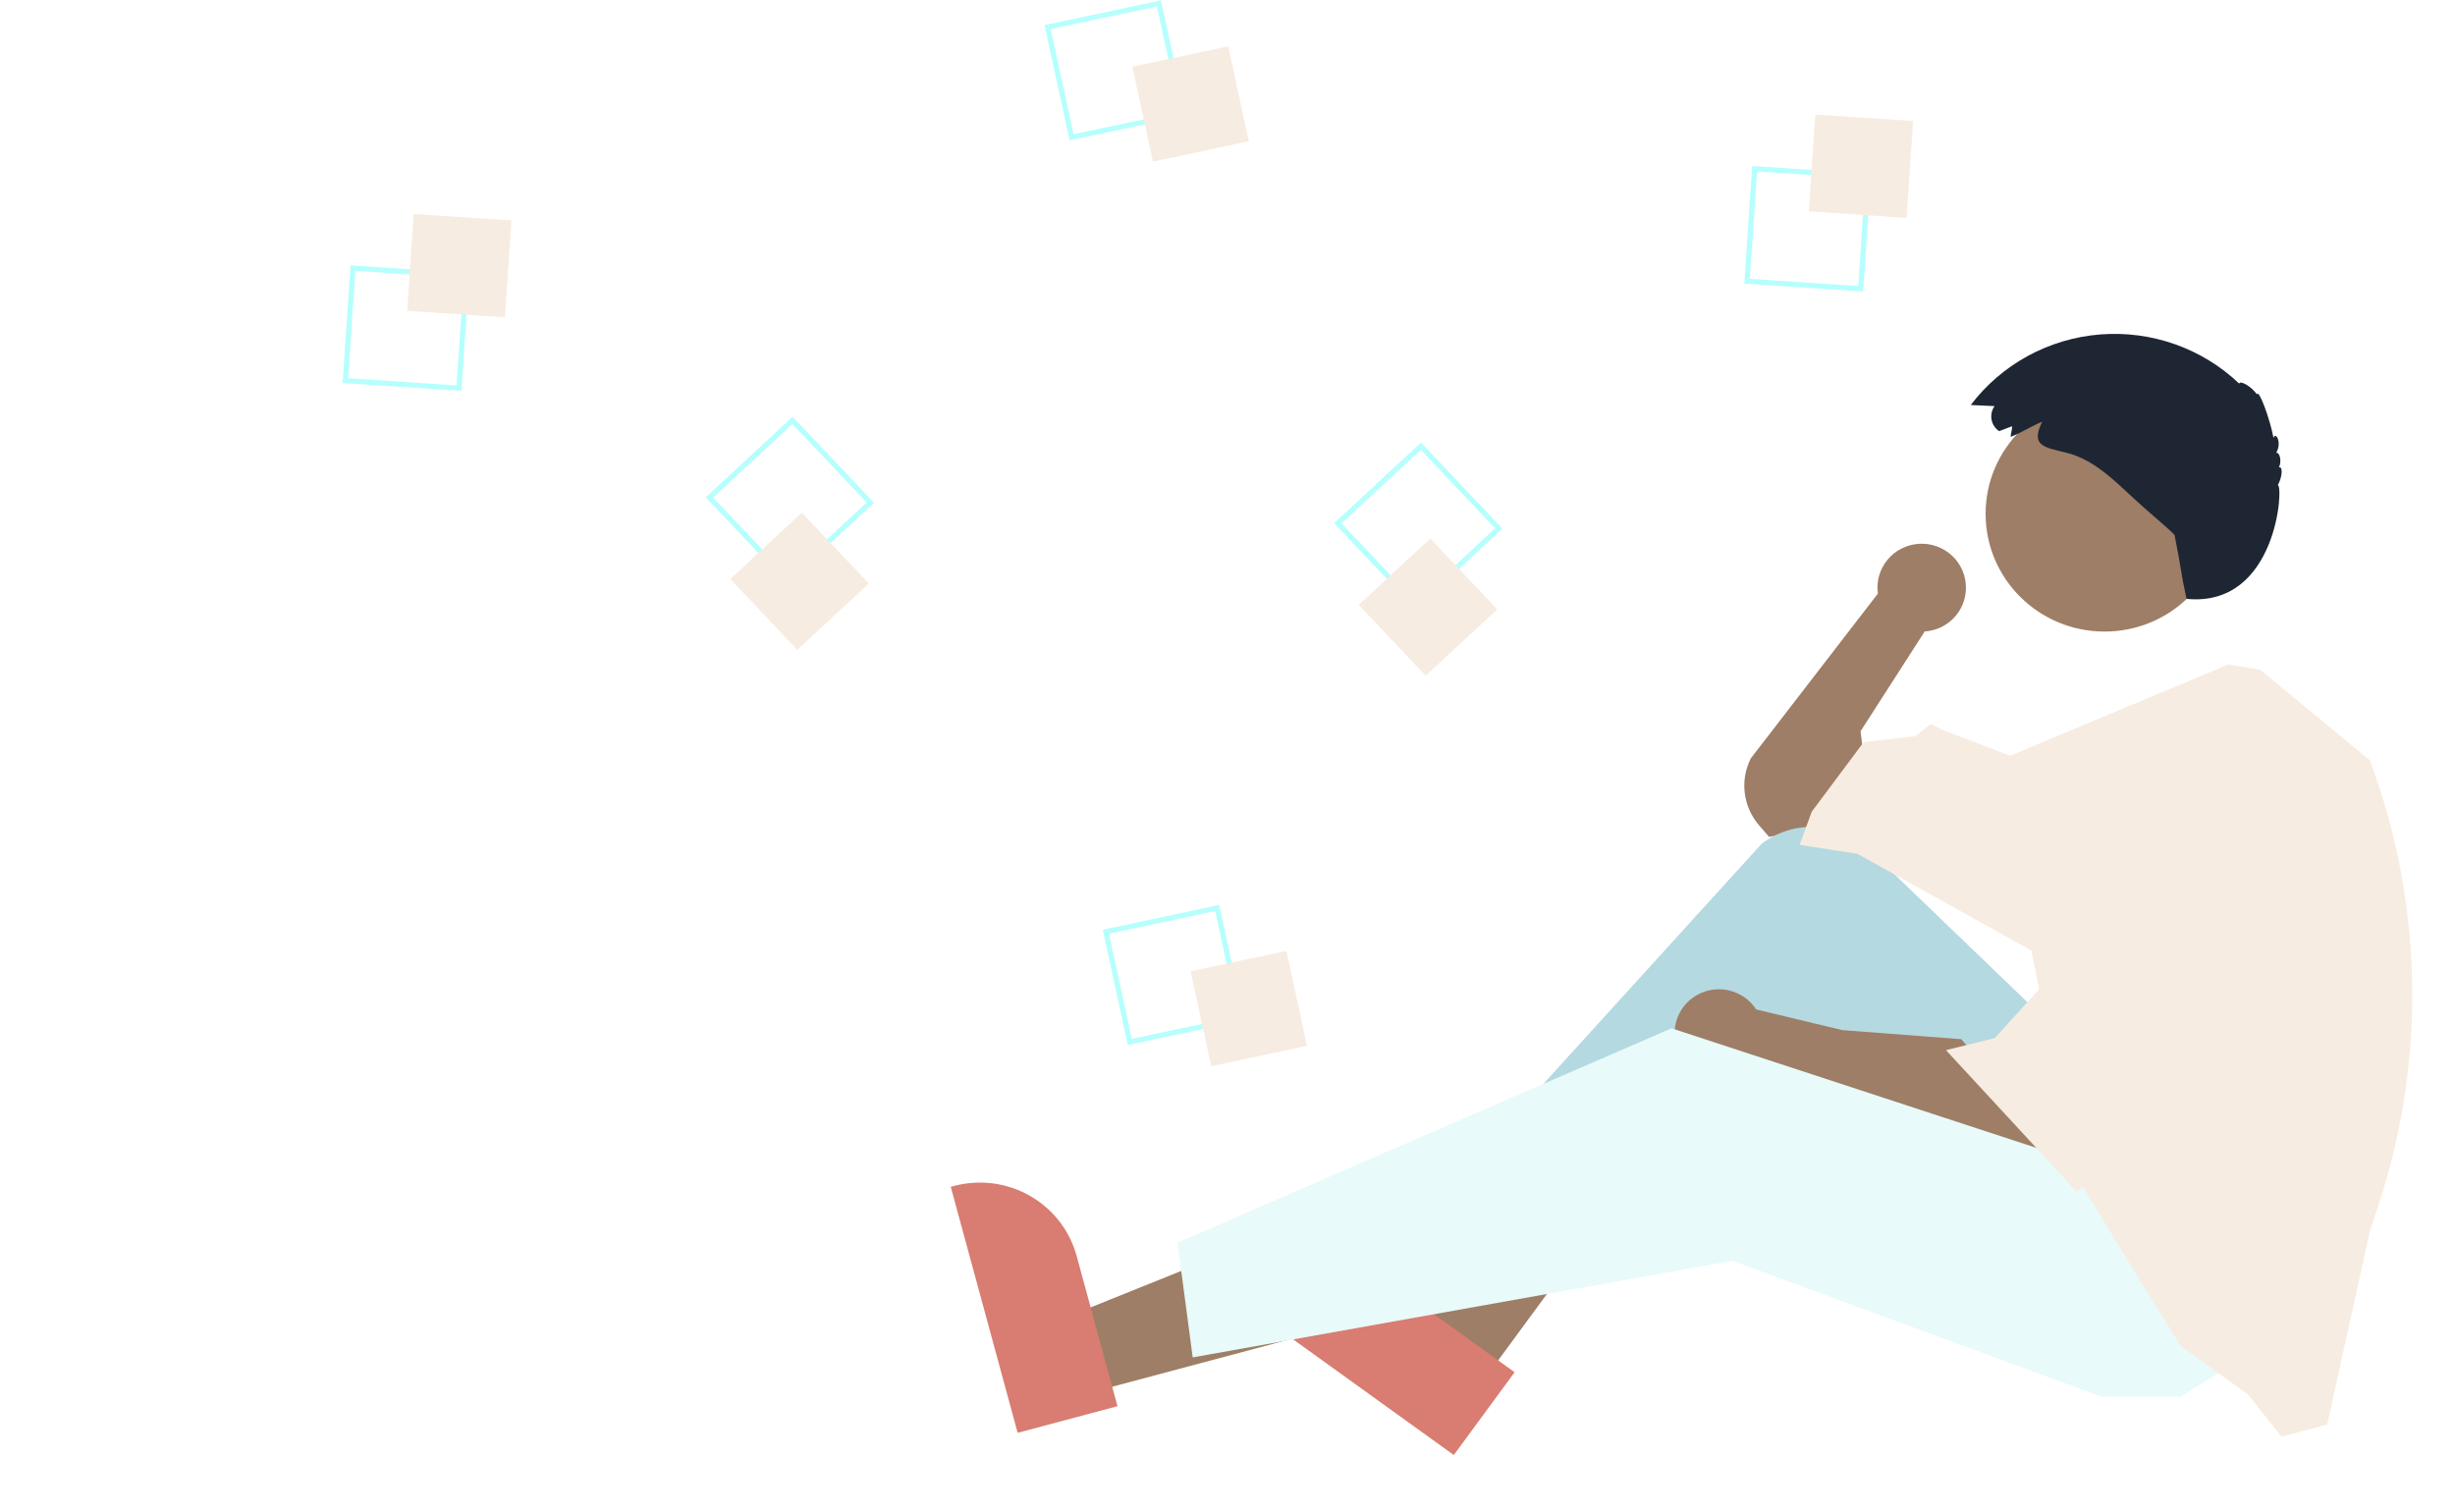 <svg width="224" height="138" viewBox="0 0 224 138" fill="none"
  xmlns="http://www.w3.org/2000/svg">
  <g id="seated_man">
    <path id="arm_b" d="M179.376 53.645C179.38 53.096 179.27 52.552 179.051 52.046C178.833 51.541 178.512 51.086 178.109 50.709C177.705 50.332 177.227 50.042 176.705 49.856C176.183 49.67 175.628 49.593 175.074 49.629C174.521 49.666 173.98 49.814 173.488 50.066C172.995 50.319 172.56 50.669 172.209 51.095C171.859 51.521 171.602 52.014 171.452 52.544C171.303 53.073 171.266 53.627 171.343 54.171L159.747 69.209C159.252 70.189 159.06 71.291 159.195 72.379C159.33 73.466 159.787 74.49 160.507 75.322L161.416 76.373L165.59 75.546L170.32 71.413L169.764 66.729L175.607 57.636L175.6 57.629C176.623 57.565 177.582 57.117 178.284 56.377C178.985 55.637 179.376 54.66 179.376 53.645Z" fill="#9E7E66"/>
    <path id="leg_b" d="M135.296 126.052L129.408 121.812L143.122 97.304L151.812 103.562L135.296 126.052Z" fill="#9E7E66"/>
    <path id="shoe_b" d="M132.647 132.785L113.661 119.113L113.836 118.875C115.261 116.934 117.406 115.634 119.8 115.259C122.194 114.885 124.639 115.467 126.599 116.879L126.6 116.879L138.196 125.23L132.647 132.785Z" fill="#D97C71"/>
    <path id="pant_b" d="M185.346 91.804L170.529 77.55C169.236 76.306 167.533 75.567 165.733 75.467C163.933 75.368 162.157 75.915 160.732 77.008L132.756 107.786L135.26 111.644L161.973 93.733L180.059 117.155L197.311 108.613L185.346 91.804Z" fill="#B4D9E0"/>
    <path id="arm_f" d="M178.946 94.835L168.094 94.008L160.235 92.122C159.791 91.436 159.147 90.901 158.387 90.588C157.628 90.275 156.79 90.199 155.986 90.371C155.182 90.543 154.45 90.954 153.888 91.549C153.326 92.144 152.961 92.895 152.842 93.701C152.723 94.507 152.856 95.329 153.222 96.059C153.588 96.788 154.171 97.389 154.892 97.782C155.612 98.174 156.437 98.34 157.255 98.255C158.073 98.171 158.846 97.841 159.47 97.309L159.468 97.315L164.199 99.244L184.511 106.133L187.016 104.204L178.946 94.835Z" fill="#9E7E66"/>
    <path id="leg_f" d="M99.185 127.165L97.292 120.203L123.507 109.66L126.301 119.935L99.185 127.165Z" fill="#9E7E66"/>
    <path id="shoe_f" d="M92.853 130.757L86.75 108.309L87.037 108.233C89.377 107.609 91.871 107.931 93.971 109.129C96.071 110.326 97.605 112.3 98.235 114.617L98.236 114.618L101.963 128.328L92.853 130.757Z" fill="#D97C71"/>
    <g id="pant_f" filter="url(#filter0_d_529:167)">
      <path d="M205.102 124.6L198.98 128.458H191.746L158.077 116.058L108.826 124.876L107.435 114.405L152.512 94.841L192.024 107.792L205.102 124.6Z" fill="#E8FAF9"/>
    </g>
    <g id="shirt" filter="url(#filter1_d_529:167)">
      <path d="M220.103 89.795C220.103 96.281 219.071 102.726 217.045 108.894L216.232 111.368L212.337 129.003L208.163 130.105L205.102 126.248L198.981 121.839L194.529 114.675L190.711 108.376L189.52 106.408L185.346 85.742L169.486 76.924L164.199 76.098L165.312 73.067L170.042 66.729L174.772 66.178L176.164 65.076L177.277 65.627L183.412 67.967L203.305 59.645L206.215 60.116L216.232 68.382C218.793 75.237 220.104 82.487 220.103 89.795Z" fill="#F7ECE1"/>
    </g>
    <g id="shoulder_f" filter="url(#filter2_d_529:167)">
      <path d="M195.642 72.516L187.016 88.222L182.007 93.733L177.555 94.835L189.52 107.786L206.493 92.631L217.067 85.742L195.642 72.516Z" fill="#F7ECE1"/>
    </g>
    <path id="face" d="M192.024 57.636C198.018 57.636 202.876 52.825 202.876 46.889C202.876 40.954 198.018 36.143 192.024 36.143C186.031 36.143 181.172 40.954 181.172 46.889C181.172 52.825 186.031 57.636 192.024 57.636Z" fill="#9E7E66"/>
    <path id="hair" d="M183.584 38.899L182.408 39.347C182.229 39.227 182.076 39.074 181.958 38.896C181.839 38.718 181.757 38.518 181.716 38.308C181.676 38.099 181.677 37.883 181.72 37.674C181.764 37.465 181.848 37.266 181.969 37.09C181.975 37.08 181.982 37.071 181.988 37.062L179.815 36.961C181.21 35.122 182.984 33.596 185.018 32.486C187.053 31.376 189.302 30.707 191.618 30.522C193.933 30.337 196.262 30.641 198.45 31.414C200.638 32.187 202.635 33.412 204.309 35.006C204.408 34.669 205.487 35.325 205.927 35.991C206.075 35.442 207.086 38.096 207.444 39.972C207.609 39.347 208.246 40.356 207.688 41.323C208.041 41.272 208.201 42.167 207.928 42.666C208.314 42.486 208.249 43.555 207.83 44.27C208.381 44.221 207.783 55.473 199.504 54.653C198.928 52.031 199.09 52.194 198.411 48.822C198.096 48.489 197.75 48.187 197.404 47.885L195.536 46.252C193.364 44.354 191.388 42.01 188.495 41.301C186.506 40.813 185.249 40.703 186.333 38.484C185.354 38.889 184.439 39.49 183.452 39.866C183.465 39.556 183.603 39.209 183.584 38.899Z" fill="#1F2633"/>
    <path id="square_outline_5" d="M111.239 82.587L113.521 93.104L102.901 95.363L100.619 84.847L111.239 82.587ZM112.96 92.745L110.876 83.143L101.18 85.206L103.263 94.808L112.96 92.745Z" fill="#B5FFFD"/>
    <path id="square_5" d="M117.377 86.782L108.631 88.643L110.511 97.304L119.256 95.443L117.377 86.782Z" fill="#F7ECE1"/>
    <path id="square_outline_4" d="M137.084 48.238L129.157 55.591L121.731 47.741L129.659 40.388L137.084 48.238ZM129.178 54.93L136.417 48.217L129.637 41.049L122.399 47.763L129.178 54.93Z" fill="#B5FFFD"/>
    <path id="square_4" d="M130.5 49.144L123.971 55.199L130.086 61.664L136.615 55.609L130.5 49.144Z" fill="#F7ECE1"/>
    <path id="square_outline_3" d="M159.875 15.149L170.713 15.864L169.991 26.597L159.153 25.882L159.875 15.149ZM170.21 16.3L160.315 15.647L159.656 25.446L169.551 26.099L170.21 16.3Z" fill="#B5FFFD"/>
    <path id="square_3" d="M165.633 10.456L165.039 19.294L173.964 19.883L174.559 11.044L165.633 10.456Z" fill="#F7ECE1"/>
    <path id="square_outline_2" d="M105.926 0.033L108.208 10.549L97.588 12.809L95.307 2.292L105.926 0.033ZM107.647 10.19L105.564 0.588L95.868 2.651L97.951 12.253L107.647 10.19Z" fill="#B5FFFD"/>
    <path id="square_2" d="M112.065 4.227L103.319 6.088L105.198 14.749L113.944 12.888L112.065 4.227Z" fill="#F7ECE1"/>
    <path id="square_oultine_1" d="M79.746 45.88L71.819 53.233L64.394 45.383L72.321 38.03L79.746 45.88ZM71.841 52.572L79.079 45.859L72.299 38.691L65.061 45.405L71.841 52.572Z" fill="#B5FFFD"/>
    <path id="square_1" d="M73.162 46.786L66.633 52.842L72.748 59.307L79.277 53.251L73.162 46.786Z" fill="#F7ECE1"/>
    <path id="square_outline_0" d="M31.984 24.221L42.822 24.936L42.1 35.668L31.262 34.953L31.984 24.221ZM42.319 25.371L32.424 24.718L31.765 34.518L41.66 35.17L42.319 25.371Z" fill="#B5FFFD"/>
    <path id="square_0" d="M37.743 19.528L37.148 28.366L46.074 28.955L46.668 20.116L37.743 19.528Z" fill="#F7ECE1"/>
  </g>
  <defs>
    <filter id="filter0_d_529:167" x="97.435" y="83.841" width="117.667" height="53.617" filterUnits="userSpaceOnUse" color-interpolation-filters="sRGB">
      <feFlood flood-opacity="0" result="BackgroundImageFix"/>
      <feColorMatrix in="SourceAlpha" type="matrix" values="0 0 0 0 0 0 0 0 0 0 0 0 0 0 0 0 0 0 127 0" result="hardAlpha"/>
      <feOffset dy="-1"/>
      <feGaussianBlur stdDeviation="5"/>
      <feColorMatrix type="matrix" values="0 0 0 0 0 0 0 0 0 0 0 0 0 0 0 0 0 0 0.15 0"/>
      <feBlend mode="normal" in2="BackgroundImageFix" result="effect1_dropShadow_529:167"/>
      <feBlend mode="normal" in="SourceGraphic" in2="effect1_dropShadow_529:167" result="shape"/>
    </filter>
    <filter id="filter1_d_529:167" x="161.199" y="57.645" width="61.904" height="76.461" filterUnits="userSpaceOnUse" color-interpolation-filters="sRGB">
      <feFlood flood-opacity="0" result="BackgroundImageFix"/>
      <feColorMatrix in="SourceAlpha" type="matrix" values="0 0 0 0 0 0 0 0 0 0 0 0 0 0 0 0 0 0 127 0" result="hardAlpha"/>
      <feOffset dy="1"/>
      <feGaussianBlur stdDeviation="1.5"/>
      <feComposite in2="hardAlpha" operator="out"/>
      <feColorMatrix type="matrix" values="0 0 0 0 0 0 0 0 0 0 0 0 0 0 0 0 0 0 0.25 0"/>
      <feBlend mode="normal" in2="BackgroundImageFix" result="effect1_dropShadow_529:167"/>
      <feBlend mode="normal" in="SourceGraphic" in2="effect1_dropShadow_529:167" result="shape"/>
    </filter>
    <filter id="filter2_d_529:167" x="174.555" y="70.516" width="45.512" height="41.27" filterUnits="userSpaceOnUse" color-interpolation-filters="sRGB">
      <feFlood flood-opacity="0" result="BackgroundImageFix"/>
      <feColorMatrix in="SourceAlpha" type="matrix" values="0 0 0 0 0 0 0 0 0 0 0 0 0 0 0 0 0 0 127 0" result="hardAlpha"/>
      <feOffset dy="1"/>
      <feGaussianBlur stdDeviation="1.5"/>
      <feComposite in2="hardAlpha" operator="out"/>
      <feColorMatrix type="matrix" values="0 0 0 0 0 0 0 0 0 0 0 0 0 0 0 0 0 0 0.25 0"/>
      <feBlend mode="normal" in2="BackgroundImageFix" result="effect1_dropShadow_529:167"/>
      <feBlend mode="normal" in="SourceGraphic" in2="effect1_dropShadow_529:167" result="shape"/>
    </filter>
  </defs>
</svg>
